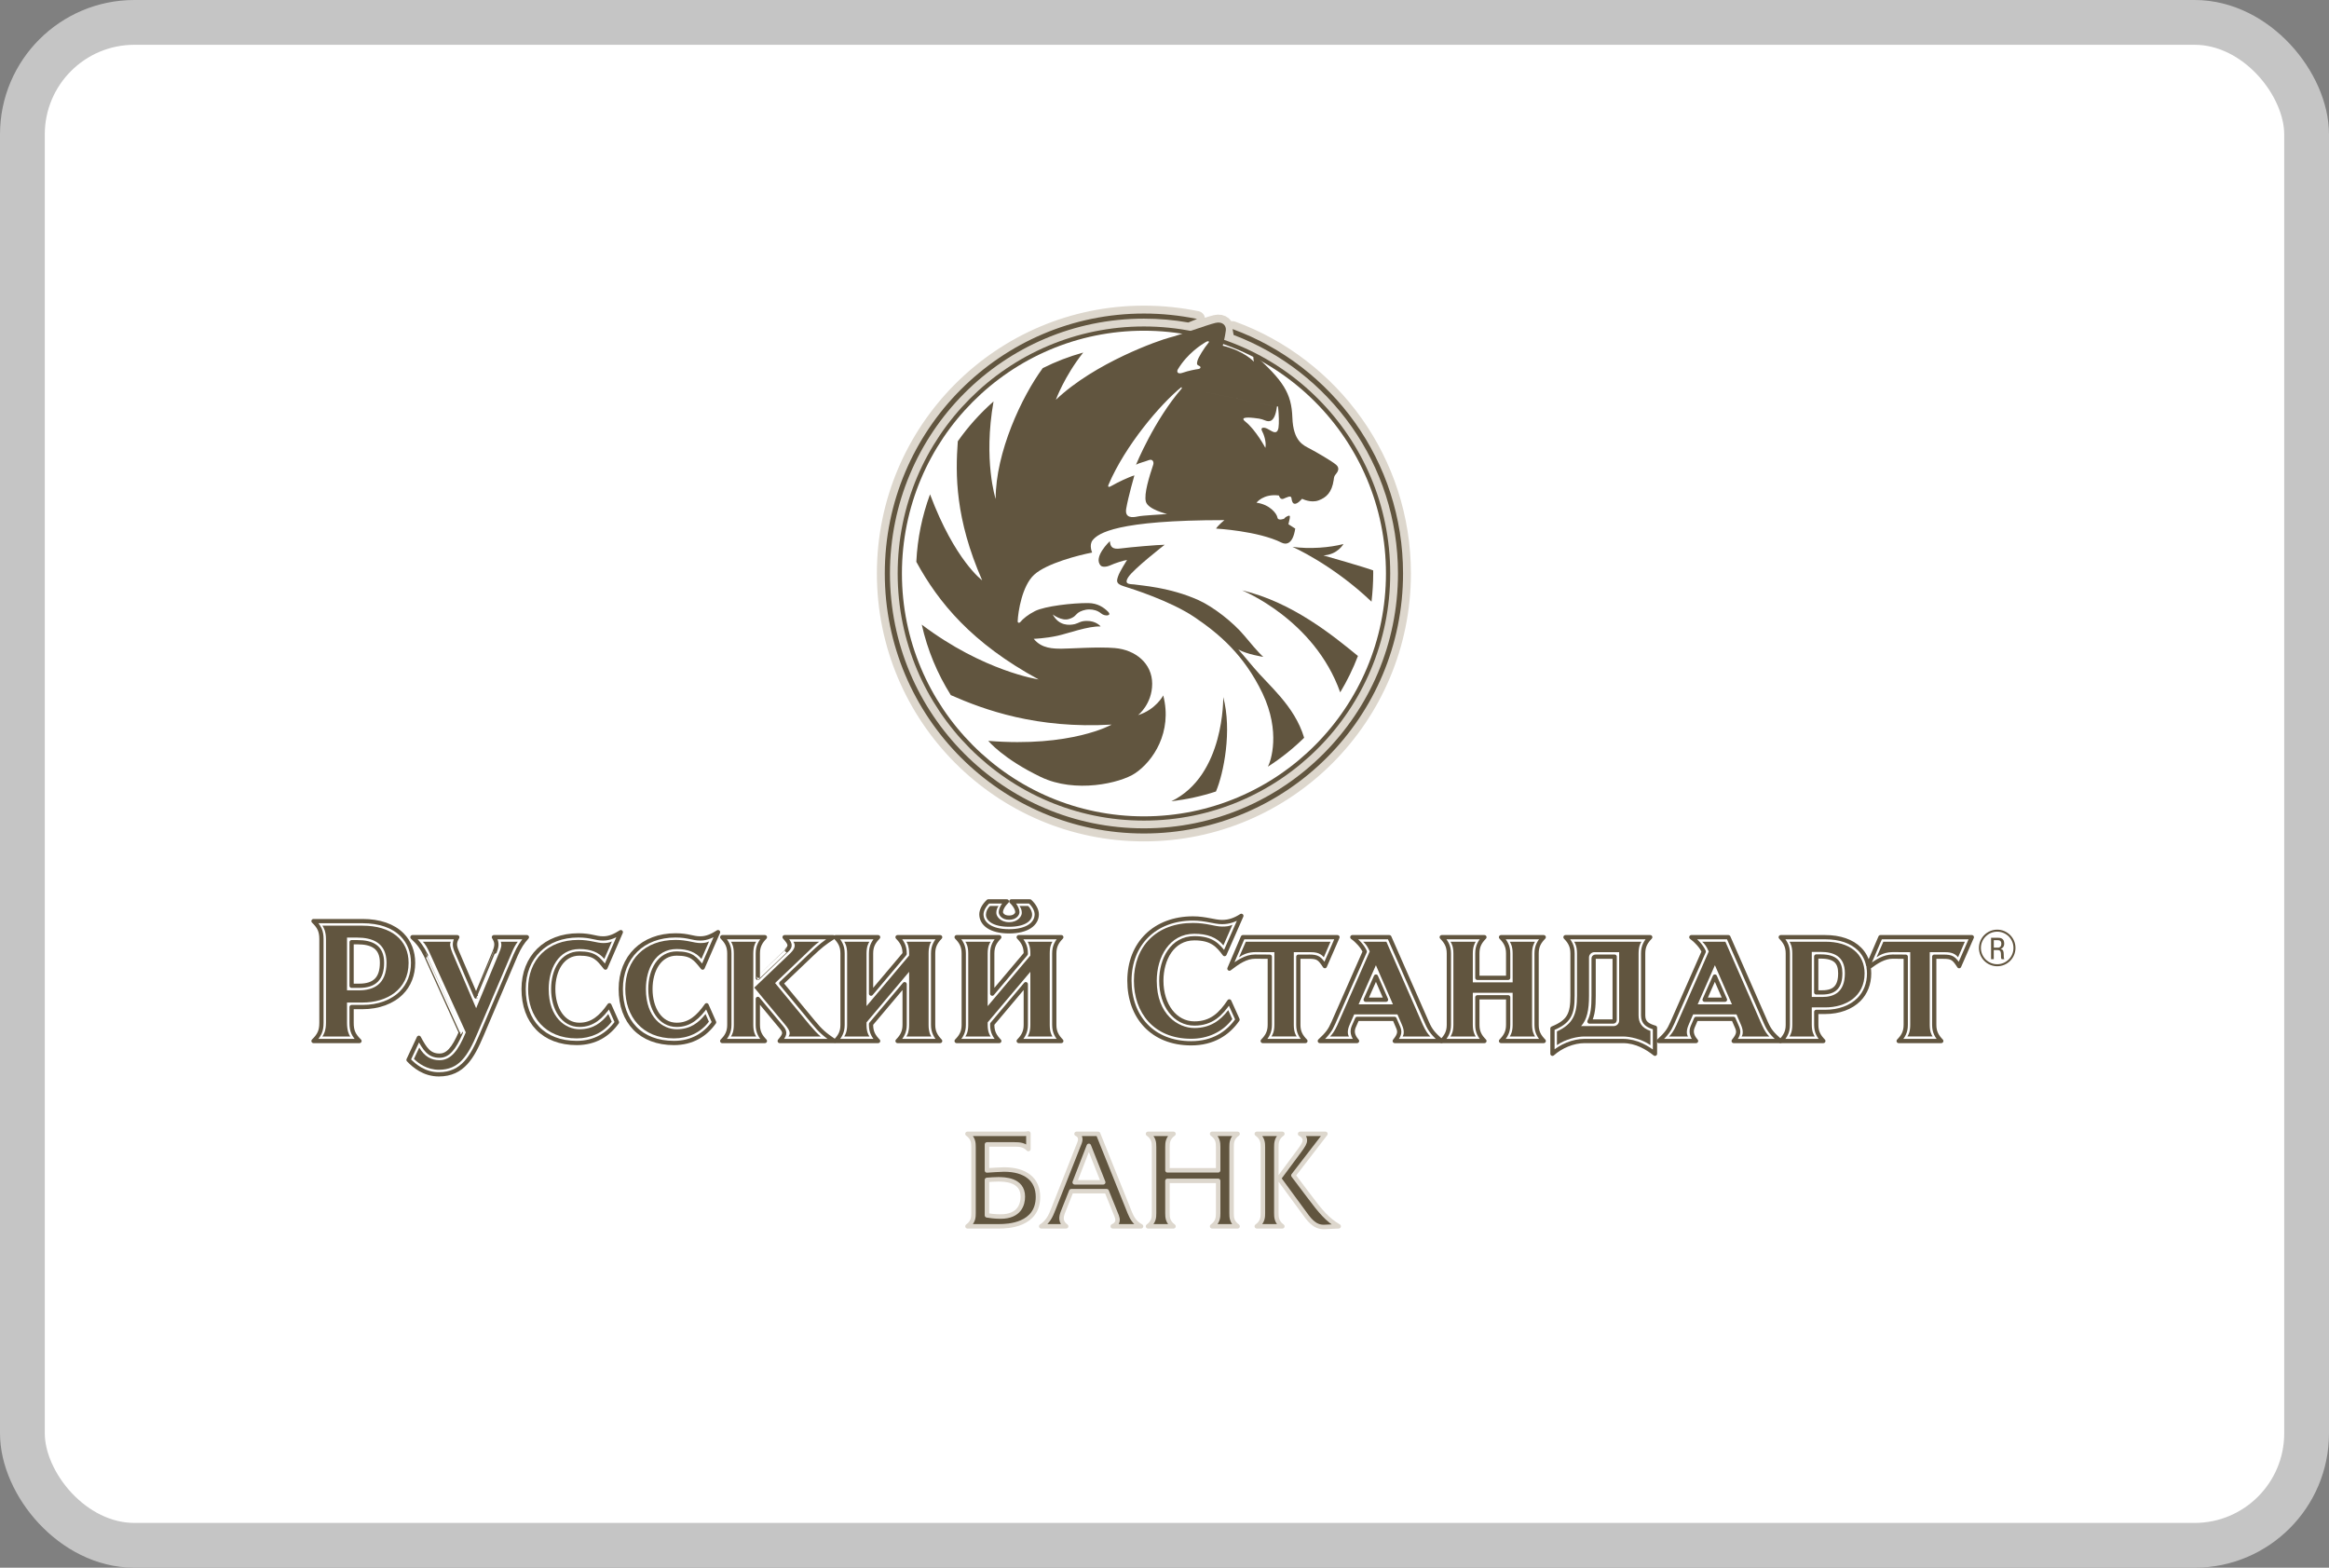 <svg width="52" height="35" viewBox="0 0 52 35" fill="none" xmlns="http://www.w3.org/2000/svg">
<rect x="0" y="0" width="52" height="35" fill="#808080" stroke="none"/>
<rect x="0.5" y="0.5" width="51" height="34" rx="2.5" fill="white"/>
<path fill-rule="evenodd" clip-rule="evenodd" d="M25.54 7.336C22.53 7.336 20.09 9.784 20.09 12.803C20.09 15.824 22.53 18.273 25.54 18.273C28.551 18.273 30.992 15.824 30.992 12.803C30.992 10.686 29.79 8.854 28.034 7.945C28.018 7.93 28.004 7.916 27.986 7.901C27.986 7.901 27.985 7.909 27.985 7.921C27.771 7.813 27.549 7.719 27.32 7.639C27.337 7.565 27.361 7.455 27.37 7.374C27.38 7.274 27.301 7.17 27.138 7.209C27.024 7.234 26.734 7.336 26.479 7.422C26.174 7.369 25.861 7.336 25.54 7.336Z" fill="#61553F" stroke="#DDD7CD" stroke-width="0.353" stroke-miterlimit="2.613" stroke-linejoin="round"/>
<path fill-rule="evenodd" clip-rule="evenodd" d="M25.54 18.608C28.736 18.608 31.325 16.009 31.325 12.803C31.325 10.296 29.741 8.159 27.52 7.347L27.543 7.479C29.687 8.289 31.212 10.368 31.212 12.803C31.212 15.946 28.673 18.494 25.54 18.494C22.408 18.494 19.869 15.946 19.869 12.803C19.869 9.661 22.408 7.114 25.54 7.114C25.877 7.114 26.209 7.143 26.531 7.2L26.727 7.121C26.344 7.042 25.947 7 25.54 7C22.346 7 19.755 9.598 19.755 12.803C19.755 16.009 22.346 18.608 25.54 18.608Z" fill="#61553F" stroke="#DDD7CD" stroke-width="0.353" stroke-miterlimit="2.613" stroke-linejoin="round"/>
<path fill-rule="evenodd" clip-rule="evenodd" d="M22.036 26.342C22.106 26.336 22.211 26.329 22.285 26.329C22.412 26.329 22.837 26.329 22.837 26.715C22.837 26.882 22.768 27.16 22.34 27.16C22.206 27.16 22.083 27.142 22.036 27.133V26.342ZM21.601 25.314C21.736 25.409 21.736 25.527 21.736 25.609V27.083C21.736 27.165 21.736 27.282 21.601 27.378H22.314C22.491 27.378 23.175 27.359 23.175 26.72C23.175 26.331 22.896 26.11 22.42 26.11C22.323 26.11 22.133 26.125 22.036 26.131V25.55H22.652C22.755 25.55 22.87 25.555 22.961 25.653V25.305C22.929 25.311 22.893 25.314 22.855 25.314H21.601V25.314Z" fill="#61553F" stroke="#DDD7CD" stroke-width="0.1" stroke-miterlimit="2.613" stroke-linejoin="round"/>
<path fill-rule="evenodd" clip-rule="evenodd" d="M24.311 25.582L24.632 26.396H23.995L24.311 25.582ZM24.036 25.314C24.156 25.37 24.115 25.481 24.104 25.512L23.515 27.003C23.46 27.145 23.401 27.277 23.248 27.378H23.804C23.666 27.28 23.693 27.16 23.734 27.056L23.918 26.594H24.709L24.933 27.148C24.958 27.215 24.981 27.316 24.844 27.378H25.476C25.332 27.301 25.273 27.19 25.225 27.074L24.518 25.314H24.036V25.314Z" fill="#61553F" stroke="#DDD7CD" stroke-width="0.1" stroke-miterlimit="2.613" stroke-linejoin="round"/>
<path fill-rule="evenodd" clip-rule="evenodd" d="M27.198 26.128V25.609C27.198 25.512 27.194 25.409 27.063 25.314H27.632C27.5 25.409 27.498 25.512 27.498 25.609V27.083C27.498 27.18 27.5 27.282 27.632 27.378H27.063C27.194 27.282 27.198 27.18 27.198 27.083V26.363H26.066V27.083C26.066 27.18 26.07 27.282 26.201 27.378H25.632C25.764 27.282 25.767 27.18 25.767 27.083V25.609C25.767 25.512 25.764 25.409 25.632 25.314H26.201C26.07 25.409 26.066 25.512 26.066 25.609V26.128H27.198Z" fill="#61553F" stroke="#DDD7CD" stroke-width="0.1" stroke-miterlimit="2.613" stroke-linejoin="round"/>
<path fill-rule="evenodd" clip-rule="evenodd" d="M28.631 25.314C28.497 25.409 28.497 25.527 28.497 25.609V27.083C28.497 27.165 28.497 27.282 28.631 27.378H28.061C28.197 27.282 28.197 27.165 28.197 27.083V25.609C28.197 25.527 28.197 25.409 28.061 25.314H28.631ZM29.014 25.689C29.093 25.582 29.134 25.517 29.134 25.458C29.134 25.387 29.078 25.338 29.028 25.314H29.593L28.878 26.242L29.217 26.691C29.484 27.048 29.634 27.23 29.889 27.378L29.575 27.392C29.343 27.404 29.225 27.225 29.078 27.021L28.555 26.308L29.014 25.689Z" fill="#61553F" stroke="#DDD7CD" stroke-width="0.1" stroke-miterlimit="2.613" stroke-linejoin="round"/>
<path fill-rule="evenodd" clip-rule="evenodd" d="M20.09 12.803C20.09 9.784 22.53 7.336 25.54 7.336C28.551 7.336 30.992 9.784 30.992 12.803C30.992 15.824 28.551 18.273 25.54 18.273C22.53 18.273 20.09 15.824 20.09 12.803Z" fill="white" stroke="#61553F" stroke-width="0.095" stroke-miterlimit="2.613" stroke-linejoin="round"/>
<path fill-rule="evenodd" clip-rule="evenodd" d="M27.543 7.478C29.687 8.289 31.213 10.368 31.213 12.803C31.213 15.945 28.673 18.493 25.541 18.493C22.408 18.493 19.87 15.945 19.87 12.803C19.87 9.661 22.408 7.114 25.541 7.114C25.878 7.114 26.209 7.143 26.531 7.2L26.727 7.121C26.345 7.042 25.948 7 25.541 7C22.346 7 19.755 9.598 19.755 12.803C19.755 16.009 22.346 18.608 25.541 18.608C28.736 18.608 31.326 16.009 31.326 12.803C31.326 10.296 29.741 8.159 27.52 7.347L27.543 7.478Z" fill="#61553F"/>
<path fill-rule="evenodd" clip-rule="evenodd" d="M22.782 13.886C22.838 13.817 22.954 13.72 23.108 13.643C23.328 13.532 23.953 13.46 24.3 13.464C24.505 13.466 24.643 13.56 24.739 13.656C24.835 13.752 24.67 13.766 24.588 13.697C24.505 13.629 24.414 13.606 24.319 13.606C24.223 13.606 24.121 13.643 24.068 13.683C24.013 13.726 23.999 13.781 23.862 13.821C23.697 13.868 23.505 13.718 23.505 13.718C23.64 13.973 23.87 13.964 23.999 13.933C24.092 13.908 24.121 13.865 24.259 13.862C24.478 13.859 24.574 13.986 24.574 13.986C24.3 13.973 23.835 14.145 23.615 14.193C23.34 14.254 23.08 14.262 23.08 14.262C23.257 14.482 23.519 14.482 23.711 14.482C23.903 14.482 24.519 14.436 24.889 14.468C25.353 14.507 25.725 14.812 25.725 15.265C25.725 15.718 25.411 15.965 25.411 15.965C25.808 15.842 25.972 15.526 25.972 15.526C26.183 16.344 25.744 16.997 25.343 17.264C25.009 17.486 24.008 17.716 23.239 17.347C22.388 16.938 22.066 16.54 22.066 16.54C23.916 16.691 24.82 16.177 24.82 16.177C23.149 16.274 21.983 15.851 21.229 15.519C20.928 15.039 20.708 14.515 20.58 13.944V13.945C21.963 14.99 23.19 15.169 23.19 15.169C21.696 14.358 20.952 13.449 20.459 12.543C20.484 12.014 20.589 11.519 20.762 11.044L20.765 11.036C21.32 12.515 21.929 12.956 21.929 12.956C21.326 11.58 21.33 10.595 21.385 9.852C21.616 9.523 21.879 9.232 22.179 8.966L22.183 8.961C21.95 10.281 22.23 11.14 22.23 11.14C22.23 10.095 22.815 8.852 23.281 8.219C23.576 8.071 23.861 7.962 24.184 7.871H24.185C23.761 8.407 23.574 8.926 23.574 8.926C24.446 8.094 25.889 7.594 26.108 7.538C26.328 7.484 26.959 7.25 27.138 7.209C27.301 7.17 27.381 7.274 27.37 7.374C27.356 7.503 27.301 7.718 27.301 7.718C27.785 7.836 27.996 8.075 27.996 8.075C27.977 8.011 27.986 7.901 27.986 7.901C28.654 8.497 28.836 8.78 28.855 9.321C28.873 9.862 29.11 9.944 29.247 10.018C29.384 10.091 29.723 10.284 29.832 10.376C29.913 10.445 29.878 10.522 29.832 10.577C29.786 10.632 29.786 10.65 29.778 10.714C29.737 10.995 29.612 11.109 29.439 11.172C29.265 11.236 29.073 11.136 29.073 11.136C28.881 11.346 28.845 11.209 28.836 11.127C28.828 11.044 28.726 11.109 28.654 11.136C28.58 11.163 28.554 11.062 28.554 11.062C28.206 11.017 28.054 11.223 28.054 11.223C28.356 11.264 28.508 11.47 28.521 11.553C28.535 11.637 28.672 11.58 28.672 11.58C28.672 11.58 28.685 11.553 28.74 11.526C28.795 11.498 28.809 11.512 28.795 11.58C28.781 11.649 28.767 11.704 28.767 11.704L28.919 11.801C28.863 12.172 28.7 12.157 28.617 12.116C28.09 11.852 27.151 11.801 27.151 11.801C27.206 11.718 27.337 11.612 27.337 11.612C24.926 11.612 24.519 11.906 24.395 12.061C24.31 12.169 24.384 12.336 24.384 12.336C24.096 12.391 23.368 12.575 23.089 12.832C22.821 13.078 22.731 13.655 22.722 13.868C22.72 13.913 22.763 13.912 22.782 13.886ZM26.982 7.653C27.009 7.623 26.982 7.598 26.909 7.644C26.836 7.689 26.514 7.884 26.297 8.248C26.27 8.294 26.286 8.363 26.402 8.323C26.543 8.274 26.689 8.248 26.753 8.239C26.817 8.229 26.817 8.185 26.772 8.167C26.726 8.148 26.716 8.13 26.735 8.056C26.753 7.983 26.882 7.772 26.982 7.653ZM26.378 8.642C25.903 9.027 25.122 9.95 24.753 10.815C24.725 10.879 24.753 10.889 24.844 10.833C24.936 10.778 25.201 10.65 25.328 10.613C25.328 10.613 25.19 11.092 25.145 11.356C25.109 11.573 25.288 11.556 25.4 11.531C25.513 11.505 25.977 11.485 26.058 11.475C26.058 11.475 25.629 11.374 25.584 11.199C25.538 11.026 25.661 10.638 25.748 10.375C25.767 10.319 25.739 10.238 25.648 10.273C25.556 10.31 25.428 10.337 25.364 10.375C25.364 10.375 25.767 9.385 26.388 8.669L26.378 8.642L28.509 9.083C28.462 9.444 28.33 9.412 28.27 9.395C28.206 9.376 28.189 9.349 27.996 9.331C27.935 9.325 27.654 9.293 27.805 9.412C28.046 9.606 28.252 9.999 28.252 9.999C28.28 9.871 28.215 9.688 28.179 9.624C28.143 9.559 28.189 9.542 28.233 9.55C28.28 9.559 28.306 9.577 28.39 9.624C28.471 9.669 28.526 9.661 28.545 9.55C28.56 9.455 28.555 9.26 28.536 9.084C28.534 9.071 28.513 9.064 28.508 9.083L26.378 8.642Z" fill="#61553F"/>
<path fill-rule="evenodd" clip-rule="evenodd" d="M29.118 16.471C28.903 15.75 28.31 15.29 27.981 14.89C27.847 14.728 27.648 14.499 27.648 14.499C27.841 14.61 28.206 14.665 28.206 14.665C28.106 14.581 27.877 14.307 27.786 14.196C27.532 13.891 27.091 13.549 26.763 13.4C26.118 13.107 25.447 13.07 25.356 13.052C25.264 13.034 25.073 13.07 25.191 12.886C25.309 12.702 26.004 12.162 26.004 12.162C25.858 12.162 25.218 12.218 25.026 12.244C24.834 12.272 24.79 12.208 24.78 12.081C24.78 12.081 24.394 12.444 24.579 12.63C24.607 12.657 24.689 12.666 24.79 12.621C24.889 12.575 25.09 12.51 25.164 12.502C25.164 12.502 24.999 12.758 24.963 12.868C24.927 12.978 24.917 13.033 25.09 13.088C25.264 13.142 26.142 13.418 26.68 13.785C27.219 14.151 27.777 14.62 28.189 15.48C28.599 16.343 28.373 16.997 28.309 17.116C28.604 16.927 28.872 16.712 29.122 16.467L29.118 16.471Z" fill="#61553F"/>
<path fill-rule="evenodd" clip-rule="evenodd" d="M30.319 14.645C29.791 14.214 28.863 13.444 27.731 13.18C27.731 13.18 29.346 13.828 29.923 15.457C30.079 15.198 30.21 14.93 30.319 14.645Z" fill="#61553F"/>
<path fill-rule="evenodd" clip-rule="evenodd" d="M27.149 17.67C27.322 17.266 27.512 16.306 27.311 15.563C27.311 15.563 27.349 17.312 26.152 17.889C26.488 17.849 26.834 17.775 27.147 17.671L27.149 17.67Z" fill="#61553F"/>
<path fill-rule="evenodd" clip-rule="evenodd" d="M30.659 12.735C30.504 12.672 29.548 12.4 29.548 12.4C29.868 12.383 29.996 12.145 29.996 12.145C29.695 12.226 29.237 12.263 28.855 12.208C28.855 12.208 29.74 12.593 30.623 13.433V13.424C30.646 13.222 30.66 13.014 30.66 12.803C30.66 12.777 30.66 12.763 30.659 12.735Z" fill="#61553F"/>
<path fill-rule="evenodd" clip-rule="evenodd" d="M39.429 22.836L38.59 20.923H37.763C37.87 21 37.991 21.13 38.04 21.244L37.338 22.837C37.265 23.002 37.211 23.079 37.037 23.241H37.868C37.763 23.122 37.752 23.02 37.795 22.919C37.795 22.919 37.84 22.816 37.869 22.747H38.703L38.778 22.919C38.827 23.028 38.827 23.095 38.708 23.241H39.748C39.576 23.09 39.506 23.011 39.429 22.836ZM38.059 22.319L38.288 21.802L38.514 22.319H38.059Z" fill="white" stroke="#61553F" stroke-width="0.095" stroke-miterlimit="2.613" stroke-linejoin="round"/>
<path fill-rule="evenodd" clip-rule="evenodd" d="M15.109 21.288C15.448 21.288 15.524 21.399 15.688 21.602L16.032 20.811C15.906 20.889 15.788 20.951 15.636 20.951C15.459 20.951 15.37 20.883 15.083 20.883C14.352 20.883 13.86 21.364 13.86 22.081C13.86 22.812 14.305 23.285 15.047 23.285C15.458 23.285 15.749 23.096 15.944 22.823L15.776 22.443C15.593 22.705 15.398 22.881 15.109 22.88C14.739 22.88 14.522 22.518 14.522 22.081C14.522 21.661 14.723 21.288 15.109 21.288Z" fill="white" stroke="#61553F" stroke-width="0.095" stroke-miterlimit="2.613" stroke-linejoin="round"/>
<path fill-rule="evenodd" clip-rule="evenodd" d="M18.153 22.813L17.443 21.954L18.11 21.317C18.31 21.127 18.404 21.05 18.605 20.923H17.518C17.649 21.067 17.662 21.121 17.569 21.212C17.57 21.212 16.92 21.833 16.92 21.833V21.286C16.92 21.12 16.981 21.024 17.078 20.923H16.125C16.225 21.024 16.284 21.12 16.284 21.286V22.88C16.284 23.045 16.225 23.14 16.125 23.241H17.078C16.981 23.14 16.92 23.045 16.92 22.88V22.301L17.455 22.944C17.547 23.055 17.516 23.113 17.409 23.241H18.627C18.413 23.095 18.329 23.027 18.153 22.813Z" fill="white" stroke="#61553F" stroke-width="0.095" stroke-miterlimit="2.613" stroke-linejoin="round"/>
<path fill-rule="evenodd" clip-rule="evenodd" d="M20.991 20.923H20.04C20.137 21.024 20.198 21.12 20.198 21.286V21.295L19.448 22.184V21.286C19.448 21.12 19.508 21.024 19.606 20.923H18.655C18.752 21.024 18.812 21.12 18.812 21.286V22.88C18.812 23.045 18.752 23.14 18.655 23.241H19.606C19.508 23.14 19.448 23.045 19.448 22.88V22.862L20.198 21.972V22.88C20.198 23.045 20.137 23.14 20.04 23.241H20.991C20.895 23.14 20.834 23.045 20.834 22.88V21.286C20.834 21.12 20.895 21.024 20.991 20.923Z" fill="white" stroke="#61553F" stroke-width="0.095" stroke-miterlimit="2.613" stroke-linejoin="round"/>
<path fill-rule="evenodd" clip-rule="evenodd" d="M22.53 20.792C22.945 20.792 23.148 20.62 23.148 20.412C23.148 20.32 23.089 20.211 22.994 20.124H22.58C22.686 20.226 22.715 20.32 22.715 20.363C22.715 20.404 22.668 20.487 22.53 20.487C22.391 20.487 22.346 20.404 22.346 20.363C22.346 20.32 22.373 20.226 22.48 20.124H22.066C21.972 20.211 21.912 20.32 21.912 20.412C21.912 20.62 22.113 20.792 22.53 20.792Z" fill="white" stroke="#61553F" stroke-width="0.095" stroke-miterlimit="2.613" stroke-linejoin="round"/>
<path fill-rule="evenodd" clip-rule="evenodd" d="M11.028 20.923C11.089 21.023 11.107 21.093 11.045 21.246C11.044 21.246 10.776 21.896 10.63 22.248L10.2 21.246C10.142 21.116 10.141 21.038 10.21 20.923H9.209C9.348 21.05 9.422 21.154 9.509 21.328C9.508 21.328 10.17 22.786 10.289 23.05C10.13 23.422 9.994 23.568 9.813 23.568C9.581 23.568 9.485 23.417 9.352 23.169L9.121 23.662C9.249 23.796 9.472 23.985 9.799 23.985C10.335 23.985 10.548 23.588 10.753 23.107L11.512 21.324C11.594 21.137 11.667 21.029 11.764 20.923H11.028V20.923Z" fill="white" stroke="#61553F" stroke-width="0.095" stroke-miterlimit="2.613" stroke-linejoin="round"/>
<path fill-rule="evenodd" clip-rule="evenodd" d="M8.978 20.87C8.779 20.67 8.473 20.564 8.095 20.564H7C7.13 20.691 7.177 20.786 7.177 20.969V22.835C7.177 23.019 7.129 23.113 7 23.241H8.026C7.896 23.113 7.85 23.019 7.85 22.835V22.483H8.095C8.451 22.483 8.759 22.369 8.963 22.164C9.133 21.993 9.223 21.761 9.223 21.496C9.223 21.247 9.138 21.032 8.978 20.87ZM8.019 22.008H7.85V21.035H7.976C8.311 21.035 8.529 21.144 8.529 21.492C8.529 21.845 8.367 22.008 8.019 22.008Z" fill="white" stroke="#61553F" stroke-width="0.095" stroke-miterlimit="2.613" stroke-linejoin="round"/>
<path fill-rule="evenodd" clip-rule="evenodd" d="M12.937 22.88C12.57 22.88 12.352 22.518 12.352 22.081C12.352 21.661 12.553 21.288 12.937 21.288C13.279 21.288 13.354 21.399 13.518 21.602L13.861 20.811C13.736 20.889 13.618 20.951 13.466 20.951C13.289 20.951 13.2 20.883 12.913 20.883C12.182 20.883 11.691 21.364 11.691 22.081C11.691 22.812 12.136 23.285 12.877 23.285C13.288 23.285 13.579 23.096 13.775 22.823L13.606 22.443C13.423 22.705 13.229 22.881 12.937 22.88Z" fill="white" stroke="#61553F" stroke-width="0.095" stroke-miterlimit="2.613" stroke-linejoin="round"/>
<path fill-rule="evenodd" clip-rule="evenodd" d="M34.467 20.923H33.514C33.612 21.024 33.673 21.12 33.673 21.286V21.831H32.985V21.286C32.985 21.12 33.044 21.024 33.143 20.923H32.19C32.288 21.024 32.349 21.12 32.349 21.286V22.88C32.349 23.045 32.288 23.14 32.19 23.241H33.143C33.044 23.14 32.985 23.045 32.985 22.88V22.265H33.673V22.88C33.673 23.045 33.612 23.14 33.514 23.241H34.467C34.369 23.14 34.308 23.045 34.308 22.88V21.286C34.308 21.12 34.369 21.024 34.467 20.923Z" fill="white" stroke="#61553F" stroke-width="0.095" stroke-miterlimit="2.613" stroke-linejoin="round"/>
<path fill-rule="evenodd" clip-rule="evenodd" d="M31.862 22.836L31.02 20.923H30.194C30.303 21 30.422 21.13 30.472 21.244L29.77 22.837C29.697 23.002 29.642 23.079 29.468 23.241H30.299C30.194 23.122 30.183 23.02 30.226 22.919C30.226 22.919 30.271 22.816 30.302 22.747H31.136L31.21 22.919C31.259 23.028 31.259 23.095 31.141 23.241H32.18C32.009 23.09 31.938 23.011 31.862 22.836ZM30.492 22.319L30.721 21.802L30.946 22.319H30.492Z" fill="white" stroke="#61553F" stroke-width="0.095" stroke-miterlimit="2.613" stroke-linejoin="round"/>
<path fill-rule="evenodd" clip-rule="evenodd" d="M23.696 20.923H22.745C22.842 21.024 22.903 21.12 22.903 21.286V21.295L22.154 22.184V21.286C22.154 21.12 22.214 21.024 22.311 20.923H21.359C21.458 21.024 21.518 21.12 21.518 21.286V22.88C21.518 23.045 21.458 23.14 21.359 23.241H22.311C22.214 23.14 22.154 23.045 22.154 22.88V22.862L22.903 21.972V22.88C22.903 23.045 22.842 23.14 22.745 23.241H23.696C23.599 23.14 23.539 23.045 23.539 22.88V21.286C23.539 21.12 23.599 21.024 23.696 20.923Z" fill="white" stroke="#61553F" stroke-width="0.095" stroke-miterlimit="2.613" stroke-linejoin="round"/>
<path fill-rule="evenodd" clip-rule="evenodd" d="M36.687 22.669V21.286C36.687 21.12 36.748 21.024 36.845 20.923H34.953C35.051 21.024 35.11 21.12 35.11 21.286V22.233C35.11 22.636 35.038 22.807 34.662 22.961V23.526C34.849 23.358 35.124 23.241 35.377 23.241H36.235C36.54 23.241 36.785 23.395 36.951 23.526V22.944C36.788 22.895 36.687 22.838 36.687 22.669ZM36.051 22.762C36.051 22.797 36.041 22.806 36.017 22.806H35.488C35.565 22.656 35.581 22.484 35.581 22.233V21.404C35.581 21.378 35.59 21.358 35.625 21.358H36.051V22.762H36.051Z" fill="white" stroke="#61553F" stroke-width="0.095" stroke-miterlimit="2.613" stroke-linejoin="round"/>
<path fill-rule="evenodd" clip-rule="evenodd" d="M41.985 20.923L41.713 21.556C41.685 21.414 41.62 21.288 41.519 21.188C41.346 21.015 41.08 20.923 40.751 20.923H39.759C39.856 21.024 39.917 21.12 39.917 21.286V22.88C39.917 23.045 39.856 23.14 39.759 23.241H40.71C40.612 23.14 40.552 23.045 40.552 22.88V22.591H40.751C41.059 22.591 41.327 22.493 41.505 22.315C41.652 22.165 41.732 21.964 41.732 21.732C41.732 21.685 41.728 21.641 41.721 21.598C41.9 21.464 42.067 21.357 42.258 21.357L42.55 21.359V22.88C42.55 23.045 42.49 23.14 42.392 23.241H43.343C43.246 23.14 43.186 23.045 43.186 22.88V21.359H43.389C43.583 21.359 43.626 21.39 43.742 21.57L44.025 20.923H41.985V20.923ZM40.687 22.156H40.551V21.354H40.651C40.818 21.354 40.931 21.388 41.001 21.457C41.059 21.517 41.088 21.604 41.088 21.727C41.089 22.025 40.964 22.156 40.687 22.156Z" fill="white" stroke="#61553F" stroke-width="0.095" stroke-miterlimit="2.613" stroke-linejoin="round"/>
<path fill-rule="evenodd" clip-rule="evenodd" d="M26.667 22.85C26.238 22.85 25.929 22.443 25.929 21.895C25.929 21.417 26.173 20.947 26.667 20.947C27.058 20.947 27.192 21.101 27.341 21.3L27.716 20.447C27.578 20.535 27.448 20.585 27.286 20.585C27.11 20.585 26.919 20.505 26.636 20.505C25.787 20.505 25.217 21.065 25.217 21.895C25.217 22.702 25.732 23.292 26.596 23.292C27.085 23.292 27.418 23.07 27.631 22.764L27.447 22.357C27.258 22.64 27.05 22.85 26.667 22.85Z" fill="white" stroke="#61553F" stroke-width="0.095" stroke-miterlimit="2.613" stroke-linejoin="round"/>
<path fill-rule="evenodd" clip-rule="evenodd" d="M29.226 21.358C29.42 21.358 29.463 21.39 29.58 21.569L29.862 20.923H27.75L27.45 21.625C27.641 21.478 27.819 21.357 28.023 21.357L28.351 21.359V22.88C28.351 23.045 28.291 23.14 28.193 23.241H29.146C29.048 23.14 28.988 23.045 28.988 22.88V21.359H29.226V21.358Z" fill="white" stroke="#61553F" stroke-width="0.095" stroke-miterlimit="2.613" stroke-linejoin="round"/>
<path fill-rule="evenodd" clip-rule="evenodd" d="M8.095 22.382H7.748V22.835C7.748 23.012 7.791 23.1 7.82 23.14H7.198C7.226 23.1 7.278 23.012 7.278 22.835V20.969C7.278 20.792 7.226 20.706 7.198 20.666H8.095C8.732 20.666 9.123 20.984 9.123 21.496C9.123 22.102 8.627 22.382 8.095 22.382ZM7.976 20.932H7.748V22.109H8.019C8.33 22.109 8.63 21.985 8.63 21.492C8.63 21.042 8.305 20.932 7.976 20.932Z" fill="#61553F"/>
<path fill-rule="evenodd" clip-rule="evenodd" d="M11.419 21.286L10.66 23.067C10.44 23.586 10.244 23.883 9.799 23.883C9.532 23.883 9.34 23.738 9.242 23.641L9.361 23.387C9.477 23.586 9.626 23.669 9.813 23.669C10.071 23.669 10.233 23.449 10.4 23.048L9.599 21.286C9.547 21.169 9.495 21.071 9.437 21.024H10.064C10.042 21.081 10.042 21.129 10.107 21.286L10.631 22.509L11.138 21.286C11.193 21.159 11.207 21.099 11.181 21.024H11.561C11.503 21.099 11.467 21.172 11.419 21.286Z" fill="#61553F"/>
<path fill-rule="evenodd" clip-rule="evenodd" d="M12.938 21.188C12.461 21.188 12.251 21.637 12.251 22.081C12.251 22.726 12.634 22.979 12.938 22.979C13.238 22.979 13.43 22.835 13.581 22.638L13.658 22.809C13.471 23.06 13.183 23.183 12.877 23.183C12.16 23.183 11.791 22.686 11.791 22.081C11.791 21.427 12.222 20.984 12.913 20.984C13.173 20.984 13.329 21.054 13.466 21.054C13.55 21.054 13.6 21.046 13.662 21.018L13.492 21.409C13.369 21.257 13.183 21.188 12.938 21.188Z" fill="#61553F"/>
<path fill-rule="evenodd" clip-rule="evenodd" d="M15.109 21.188C14.63 21.188 14.421 21.637 14.421 22.081C14.421 22.726 14.804 22.979 15.109 22.979C15.408 22.979 15.6 22.835 15.752 22.638L15.828 22.809C15.64 23.06 15.354 23.183 15.047 23.183C14.33 23.183 13.961 22.686 13.961 22.081C13.961 21.427 14.392 20.984 15.083 20.984C15.343 20.984 15.498 21.054 15.636 21.054C15.719 21.054 15.77 21.046 15.831 21.018L15.661 21.409C15.538 21.257 15.354 21.188 15.109 21.188Z" fill="#61553F"/>
<path fill-rule="evenodd" clip-rule="evenodd" d="M16.819 21.286C16.819 21.134 16.858 21.06 16.884 21.024H16.32C16.345 21.06 16.384 21.134 16.384 21.286V22.88C16.384 23.031 16.345 23.103 16.32 23.14H16.884C16.858 23.103 16.819 23.031 16.819 22.88V21.286Z" fill="#61553F"/>
<path fill-rule="evenodd" clip-rule="evenodd" d="M18.325 23.14C18.266 23.096 18.172 22.994 18.075 22.88L17.306 21.947L17.999 21.286C18.151 21.14 18.201 21.089 18.292 21.024H17.713C17.756 21.086 17.771 21.159 17.641 21.286L16.841 22.049L17.532 22.88C17.648 23.02 17.648 23.079 17.605 23.14H18.325V23.14Z" fill="#61553F"/>
<path fill-rule="evenodd" clip-rule="evenodd" d="M20.237 23.14C20.263 23.103 20.298 23.031 20.298 22.88V21.696L19.347 22.825V22.88C19.347 23.031 19.387 23.104 19.413 23.14H18.849C18.873 23.104 18.914 23.031 18.914 22.88V21.286C18.914 21.134 18.873 21.06 18.849 21.024H19.413C19.387 21.06 19.347 21.134 19.347 21.286V22.462L20.298 21.333V21.286C20.298 21.134 20.263 21.06 20.237 21.024H20.794C20.768 21.06 20.733 21.134 20.733 21.286V22.88C20.733 23.031 20.768 23.104 20.794 23.14H20.237V23.14Z" fill="#61553F"/>
<path fill-rule="evenodd" clip-rule="evenodd" d="M22.531 20.691C22.165 20.691 22.013 20.552 22.013 20.422C22.013 20.353 22.049 20.273 22.105 20.226H22.295C22.262 20.276 22.245 20.317 22.245 20.382C22.245 20.453 22.331 20.588 22.531 20.588C22.729 20.588 22.814 20.453 22.814 20.382C22.814 20.317 22.795 20.276 22.762 20.226H22.953C23.008 20.273 23.044 20.352 23.044 20.422C23.044 20.552 22.896 20.691 22.531 20.691ZM22.944 23.14C22.967 23.103 23.005 23.031 23.005 22.88V21.696L22.052 22.825V22.88C22.052 23.031 22.093 23.103 22.118 23.14H21.553C21.58 23.103 21.618 23.031 21.618 22.88V21.286C21.618 21.134 21.58 21.06 21.553 21.024H22.118C22.093 21.06 22.052 21.134 22.052 21.286V22.462L23.005 21.333V21.286C23.005 21.134 22.967 21.06 22.944 21.024H23.499C23.474 21.06 23.438 21.134 23.438 21.286V22.88C23.438 23.031 23.474 23.103 23.499 23.14H22.944V23.14Z" fill="#61553F"/>
<path fill-rule="evenodd" clip-rule="evenodd" d="M26.666 20.847C26.106 20.847 25.827 21.372 25.827 21.895C25.827 22.654 26.309 22.951 26.666 22.951C27.019 22.951 27.245 22.784 27.423 22.552L27.514 22.752C27.293 23.048 26.957 23.191 26.595 23.191C25.756 23.191 25.317 22.605 25.317 21.895C25.317 21.125 25.823 20.605 26.634 20.605C26.942 20.605 27.124 20.686 27.286 20.686C27.387 20.686 27.445 20.678 27.517 20.646L27.315 21.107C27.171 20.929 26.957 20.847 26.666 20.847Z" fill="#61553F"/>
<path fill-rule="evenodd" clip-rule="evenodd" d="M29.557 21.372C29.469 21.26 29.342 21.257 29.226 21.257H28.887V22.88C28.887 23.031 28.926 23.103 28.952 23.139H28.387C28.413 23.103 28.453 23.031 28.453 22.88V21.257H28.167C28.008 21.257 27.856 21.237 27.664 21.372L27.816 21.024H29.707L29.557 21.372Z" fill="#61553F"/>
<path fill-rule="evenodd" clip-rule="evenodd" d="M31.316 23.14C31.342 23.103 31.364 23.02 31.301 22.88L31.201 22.647H30.235L30.133 22.88C30.071 23.02 30.094 23.103 30.119 23.14H29.696C29.743 23.093 29.793 23.031 29.862 22.88L30.582 21.241L30.575 21.226C30.532 21.126 30.484 21.067 30.434 21.024H30.954L31.768 22.88C31.838 23.031 31.888 23.093 31.935 23.14H31.316ZM30.72 21.549L30.334 22.422H31.1L30.72 21.549Z" fill="#61553F"/>
<path fill-rule="evenodd" clip-rule="evenodd" d="M33.708 23.14C33.733 23.103 33.773 23.031 33.773 22.88V22.164H32.884V22.88C32.884 23.031 32.927 23.103 32.949 23.14H32.384C32.41 23.103 32.45 23.031 32.45 22.88V21.286C32.45 21.134 32.41 21.06 32.384 21.024H32.949C32.927 21.06 32.884 21.134 32.884 21.286V21.931H33.773V21.286C33.773 21.134 33.733 21.06 33.708 21.024H34.273C34.251 21.06 34.207 21.134 34.207 21.286V22.88C34.207 23.031 34.251 23.103 34.273 23.14H33.708Z" fill="#61553F"/>
<path fill-rule="evenodd" clip-rule="evenodd" d="M36.234 23.14H35.377C35.218 23.14 34.954 23.198 34.762 23.333V23.027C35.131 22.858 35.21 22.631 35.21 22.233V21.286C35.21 21.134 35.17 21.06 35.145 21.024H36.65C36.624 21.06 36.585 21.134 36.585 21.286V22.669C36.585 22.82 36.648 22.949 36.849 23.015V23.333C36.657 23.198 36.393 23.14 36.234 23.14ZM36.151 21.257H35.601C35.532 21.257 35.478 21.311 35.478 21.376V22.233C35.478 22.544 35.434 22.766 35.301 22.908H36.028C36.097 22.908 36.151 22.853 36.151 22.784V21.257Z" fill="#61553F"/>
<path fill-rule="evenodd" clip-rule="evenodd" d="M38.885 23.14C38.911 23.103 38.932 23.02 38.871 22.88L38.771 22.647H37.803L37.702 22.88C37.641 23.02 37.663 23.103 37.688 23.14H37.265C37.312 23.093 37.363 23.031 37.432 22.88L38.152 21.241L38.143 21.226C38.101 21.126 38.054 21.067 38.003 21.024H38.523L39.337 22.88C39.406 23.031 39.456 23.093 39.504 23.14H38.885ZM38.289 21.549L37.905 22.422H38.669L38.289 21.549Z" fill="#61553F"/>
<path fill-rule="evenodd" clip-rule="evenodd" d="M40.752 22.491H40.452V22.88C40.452 23.031 40.496 23.103 40.517 23.14H39.953C39.977 23.103 40.017 23.031 40.017 22.88V21.286C40.017 21.134 39.978 21.06 39.953 21.024C40.546 21.024 40.751 21.024 40.751 21.024C41.299 21.024 41.631 21.293 41.631 21.732C41.631 22.25 41.208 22.491 40.752 22.491ZM40.651 21.252H40.452V22.258H40.687C40.95 22.258 41.191 22.15 41.191 21.727C41.19 21.343 40.934 21.252 40.651 21.252Z" fill="#61553F"/>
<path fill-rule="evenodd" clip-rule="evenodd" d="M43.718 21.372C43.631 21.26 43.505 21.257 43.389 21.257H43.086V22.88C43.086 23.031 43.124 23.103 43.15 23.139H42.586C42.612 23.103 42.65 23.031 42.65 22.88V21.257H42.402C42.242 21.257 42.09 21.237 41.898 21.372L42.05 21.024H43.87L43.718 21.372Z" fill="#61553F"/>
<path d="M44.592 21.527C44.692 21.527 44.783 21.486 44.849 21.42C44.915 21.355 44.955 21.264 44.955 21.163C44.955 21.063 44.914 20.972 44.849 20.906C44.783 20.841 44.692 20.8 44.592 20.8C44.492 20.8 44.401 20.841 44.335 20.907C44.269 20.972 44.228 21.063 44.228 21.163C44.228 21.264 44.269 21.354 44.334 21.42C44.401 21.486 44.492 21.527 44.592 21.527ZM44.881 21.452C44.807 21.526 44.705 21.572 44.592 21.572C44.48 21.572 44.377 21.526 44.303 21.452C44.23 21.378 44.184 21.276 44.184 21.163C44.184 21.05 44.23 20.949 44.303 20.875C44.378 20.801 44.48 20.755 44.592 20.755C44.705 20.755 44.806 20.801 44.88 20.875C44.954 20.948 45 21.05 45 21.163C45 21.276 44.954 21.378 44.881 21.452Z" fill="#61553F"/>
<path fill-rule="evenodd" clip-rule="evenodd" d="M44.455 20.936H44.611C44.659 20.936 44.748 20.944 44.748 21.065C44.748 21.134 44.712 21.171 44.672 21.182V21.185C44.731 21.199 44.736 21.25 44.737 21.3C44.738 21.367 44.737 21.387 44.751 21.414H44.69C44.676 21.391 44.676 21.376 44.676 21.313C44.675 21.268 44.676 21.211 44.603 21.211H44.515V21.414H44.455V20.936H44.455ZM44.516 21.157H44.609C44.635 21.157 44.684 21.145 44.684 21.07C44.684 21.01 44.652 20.99 44.602 20.99H44.516V21.157Z" fill="#61553F"/>
<rect x="0.5" y="0.5" width="51" height="34" rx="2.5" stroke="#C5C5C5"/>
</svg>
